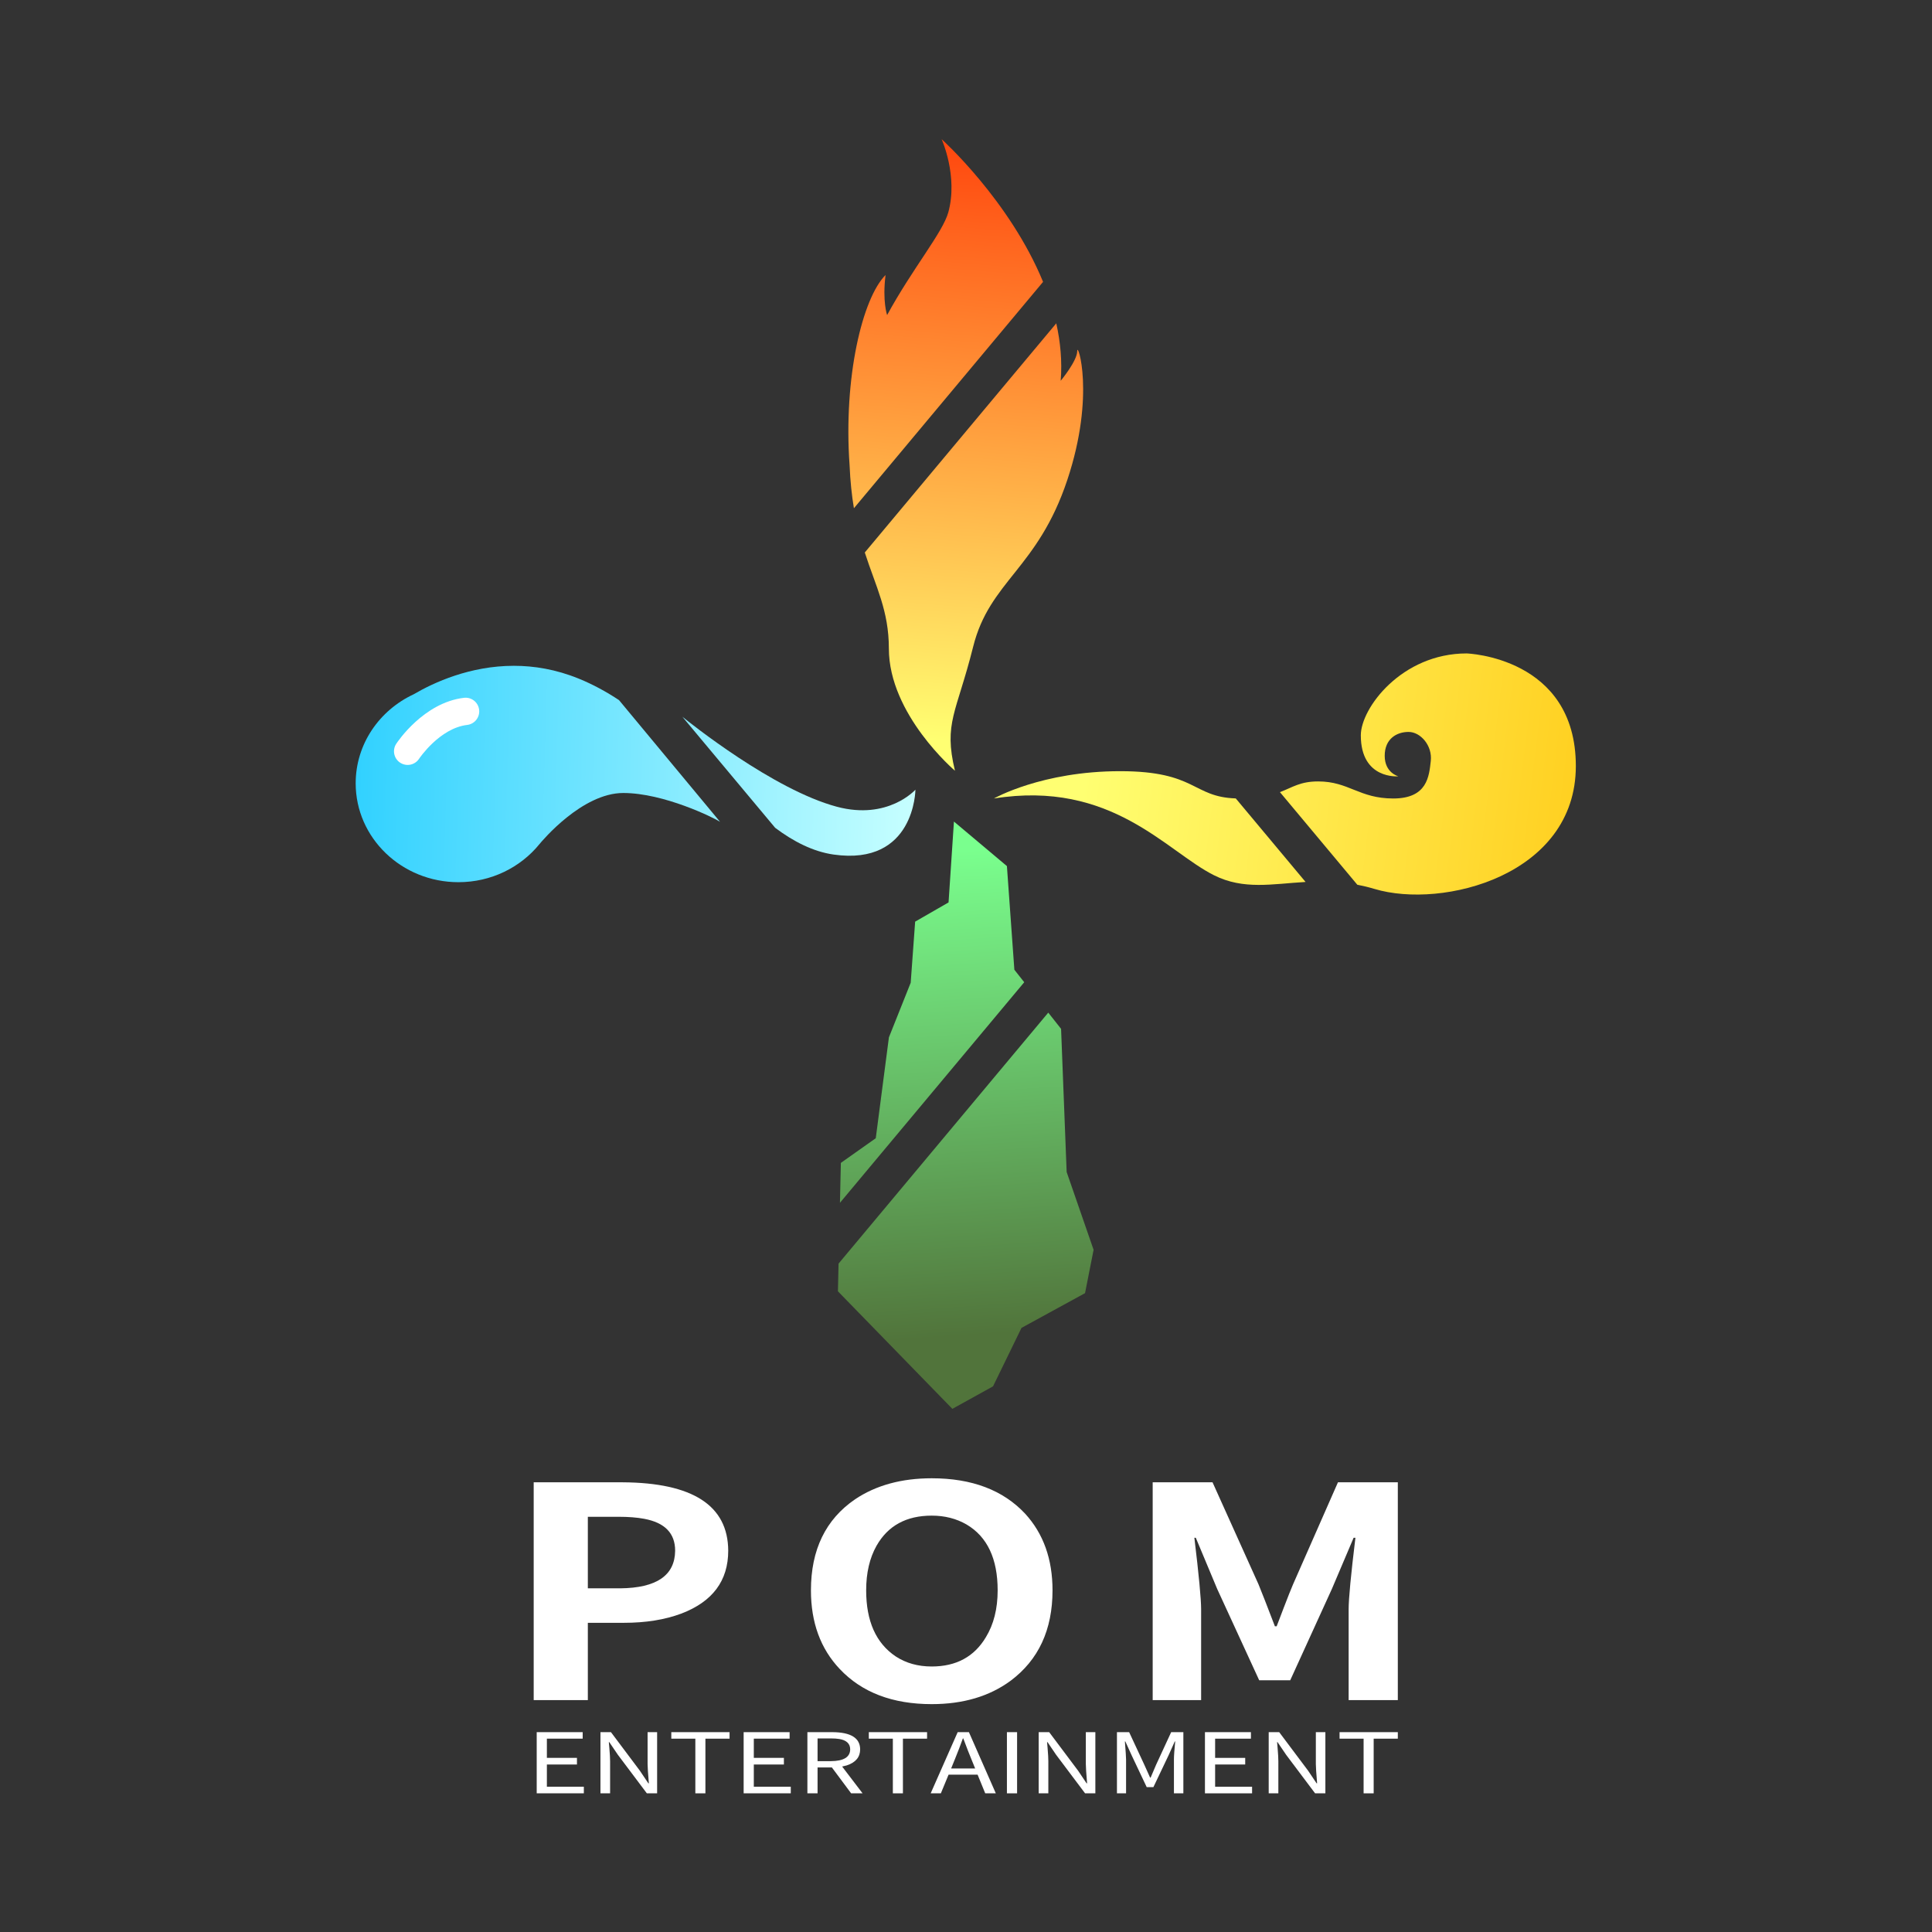 <?xml version="1.0" encoding="UTF-8" standalone="no"?>
<!-- Created with Inkscape (http://www.inkscape.org/) -->

<svg
   version="1.1"
   id="svg9"
   xml:space="preserve"
   width="1066.667"
   height="1066.667"
   viewBox="0 0 1066.667 1066.667"
   xmlns="http://www.w3.org/2000/svg"
   xmlns:svg="http://www.w3.org/2000/svg"><rect x="0" y="0" width="1066.667" height="1066.667" fill="#333333" stroke="none"/><defs
     id="defs13"><clipPath
       clipPathUnits="userSpaceOnUse"
       id="clipPath23"><path
         d="M 0,800 H 800 V 0 H 0 Z"
         id="path21" /></clipPath><linearGradient
       x1="0"
       y1="0"
       x2="1"
       y2="0"
       gradientUnits="userSpaceOnUse"
       gradientTransform="matrix(-309.612,7.077,7.077,309.612,380.23,475.539)"
       spreadMethod="pad"
       id="linearGradient47"><stop
         style="stop-opacity:1;stop-color:#c7ffff"
         offset="0"
         id="stop43" /><stop
         style="stop-opacity:1;stop-color:#00c2ff"
         offset="1"
         id="stop45" /></linearGradient><linearGradient
       x1="0"
       y1="0"
       x2="1"
       y2="0"
       gradientUnits="userSpaceOnUse"
       gradientTransform="matrix(-309.612,7.077,7.077,309.612,380.174,473.112)"
       spreadMethod="pad"
       id="linearGradient67"><stop
         style="stop-opacity:1;stop-color:#c7ffff"
         offset="0"
         id="stop63" /><stop
         style="stop-opacity:1;stop-color:#00c2ff"
         offset="1"
         id="stop65" /></linearGradient><linearGradient
       x1="0"
       y1="0"
       x2="1"
       y2="0"
       gradientUnits="userSpaceOnUse"
       gradientTransform="matrix(284.843,-33.615,-33.615,-284.843,450.972,496.661)"
       spreadMethod="pad"
       id="linearGradient87"><stop
         style="stop-opacity:1;stop-color:#ffff72"
         offset="0"
         id="stop83" /><stop
         style="stop-opacity:1;stop-color:#ffbd00"
         offset="1"
         id="stop85" /></linearGradient><linearGradient
       x1="0"
       y1="0"
       x2="1"
       y2="0"
       gradientUnits="userSpaceOnUse"
       gradientTransform="matrix(284.843,-33.615,-33.615,-284.843,446.98,462.829)"
       spreadMethod="pad"
       id="linearGradient107"><stop
         style="stop-opacity:1;stop-color:#ffff72"
         offset="0"
         id="stop103" /><stop
         style="stop-opacity:1;stop-color:#ffbd00"
         offset="1"
         id="stop105" /></linearGradient><linearGradient
       x1="0"
       y1="0"
       x2="1"
       y2="0"
       gradientUnits="userSpaceOnUse"
       gradientTransform="matrix(14.154,-199.921,-199.921,-14.154,379.066,446.444)"
       spreadMethod="pad"
       id="linearGradient127"><stop
         style="stop-opacity:1;stop-color:#7aff8e"
         offset="0"
         id="stop123" /><stop
         style="stop-opacity:1;stop-color:#51743b"
         offset="1"
         id="stop125" /></linearGradient><linearGradient
       x1="0"
       y1="0"
       x2="1"
       y2="0"
       gradientUnits="userSpaceOnUse"
       gradientTransform="matrix(14.154,-199.921,-199.921,-14.154,387.745,447.058)"
       spreadMethod="pad"
       id="linearGradient147"><stop
         style="stop-opacity:1;stop-color:#7aff8e"
         offset="0"
         id="stop143" /><stop
         style="stop-opacity:1;stop-color:#51743b"
         offset="1"
         id="stop145" /></linearGradient><linearGradient
       x1="0"
       y1="0"
       x2="1"
       y2="0"
       gradientUnits="userSpaceOnUse"
       gradientTransform="matrix(24.769,283.074,283.074,-24.769,393.75,492.751)"
       spreadMethod="pad"
       id="linearGradient167"><stop
         style="stop-opacity:1;stop-color:#ffff72"
         offset="0"
         id="stop163" /><stop
         style="stop-opacity:1;stop-color:#ff2d00"
         offset="1"
         id="stop165" /></linearGradient><linearGradient
       x1="0"
       y1="0"
       x2="1"
       y2="0"
       gradientUnits="userSpaceOnUse"
       gradientTransform="matrix(24.769,283.074,283.074,-24.769,377.474,494.175)"
       spreadMethod="pad"
       id="linearGradient187"><stop
         style="stop-opacity:1;stop-color:#ffff72"
         offset="0"
         id="stop183" /><stop
         style="stop-opacity:1;stop-color:#ff2d00"
         offset="1"
         id="stop185" /></linearGradient><clipPath
       clipPathUnits="userSpaceOnUse"
       id="clipPath197"><path
         d="M 0,800 H 800 V 0 H 0 Z"
         id="path195" /></clipPath></defs><g
     id="g15"
     transform="matrix(1.333,0,0,-1.333,0,1066.667)"><g
       id="g31"><g
         id="g33"><g
           id="g39"><g
             id="g41"><path
               d="m 171.346,512.648 c -14.222,-6.63 -24.03,-20.651 -24.03,-36.877 v 0 c 0,-22.621 19.057,-40.958 42.564,-40.958 v 0 c 13.595,0 25.692,6.141 33.485,15.689 v 0 c 1.172,1.429 17.746,21.253 34.777,21.253 v 0 c 16.837,0 37.569,-10.275 40.077,-11.922 v 0 l -41.836,50.389 c -5.162,3.423 -10.723,6.475 -16.712,8.915 v 0 c -9.388,3.824 -18.449,5.297 -26.834,5.298 v 0 c -18.152,0 -33.145,-6.9 -41.491,-11.787"
               style="fill:url(#linearGradient47);stroke:none"
               id="path49" /></g></g></g></g><g
       id="g51"><g
         id="g53"><g
           id="g59"><g
             id="g61"><path
               d="m 321.061,457.333 c 7.503,-5.637 15.685,-9.858 24.162,-11.069 v 0 c 33.729,-4.819 33.926,26.859 33.926,26.859 v 0 c 0,0 -11.309,-12.723 -32.513,-7.068 v 0 c -26.323,7.019 -61.09,34.914 -64.021,37.291 v 0 z"
               style="fill:url(#linearGradient67);stroke:none"
               id="path69" /></g></g></g></g><g
       id="g71"><g
         id="g73"><g
           id="g79"><g
             id="g81"><path
               d="m 563.626,495.634 c 0,-18.432 15.55,-16.965 15.55,-16.965 v 0 c 0,0 -5.655,1.414 -5.655,8.482 v 0 c 0,7.068 4.948,9.896 9.895,9.896 v 0 c 4.948,0 9.895,-5.655 9.188,-12.016 v 0 c -0.706,-6.362 -1.413,-15.55 -15.549,-15.55 v 0 c -14.137,0 -18.377,7.068 -31.099,7.068 v 0 c -7.464,0 -10.552,-2.432 -15.824,-4.442 v 0 l 4.107,-4.915 27.931,-33.429 c 2.303,-0.445 4.667,-1.01 7.111,-1.742 v 0 c 28.271,-8.483 83.403,5.653 83.403,50.889 v 0 c 0,45.236 -45.236,46.65 -45.236,46.65 v 0 c -26.859,0 -43.822,-22.618 -43.822,-33.926"
               style="fill:url(#linearGradient87);stroke:none"
               id="path89" /></g></g></g></g><g
       id="g91"><g
         id="g93"><g
           id="g99"><g
             id="g101"><path
               d="m 411.662,469.481 c 48.77,7.775 71.388,-21.911 91.179,-31.807 v 0 c 12.278,-6.138 24.013,-3.573 37.902,-2.766 v 0 l -28.911,34.602 c -18.043,0.601 -16.267,11.28 -47.866,11.28 v 0 c -32.513,0 -52.304,-11.309 -52.304,-11.309"
               style="fill:url(#linearGradient107);stroke:none"
               id="path109" /></g></g></g></g><g
       id="g111"><g
         id="g113"><g
           id="g119"><g
             id="g121"><path
               d="m 392.875,426.436 -13.836,-7.961 -1.844,-25.309 -9.021,-22.619 -5.446,-41.779 -14.456,-10.212 -0.379,-16.53 4.712,5.639 2.441,2.923 10.894,13.038 28.912,34.602 8.325,9.964 21.043,25.186 -4.087,5.173 -3.087,42.931 -21.939,18.443 z"
               style="fill:url(#linearGradient127);stroke:none"
               id="path129" /></g></g></g></g><g
       id="g131"><g
         id="g133"><g
           id="g139"><g
             id="g141"><path
               d="m 426.792,371.957 -10.515,-12.584 -27.93,-33.428 -4.106,-4.915 -26.982,-32.293 -9.943,-11.899 -0.263,-11.477 47.395,-48.679 16.847,9.32 11.789,24.211 26.318,14.387 3.545,17.951 -11.159,32.226 -2.31,59.29 -5.308,6.719 z"
               style="fill:url(#linearGradient147);stroke:none"
               id="path149" /></g></g></g></g><g
       id="g151"><g
         id="g153"><g
           id="g159"><g
             id="g161"><path
               d="m 425.514,651.952 -10.182,-12.186 -27.045,-32.369 -3.976,-4.759 -26.128,-31.269 c 4.599,-14.251 9.966,-24.095 9.966,-39.747 v 0 c 0,-27.376 27.377,-50.647 27.377,-50.647 v 0 c -4.791,19.849 0.684,23.956 7.529,51.332 v 0 c 6.844,27.376 26.691,32.167 39.011,69.125 v 0 c 11.759,35.277 4.107,57.491 4.107,53.385 v 0 c 0,-4.106 -6.845,-12.32 -6.845,-12.32 v 0 c 0.638,8.081 -0.114,16.065 -1.838,23.788 v 0 z"
               style="fill:url(#linearGradient167);stroke:none"
               id="path169" /></g></g></g></g><g
       id="g171"><g
         id="g173"><g
           id="g179"><g
             id="g181"><path
               d="m 392.788,712.308 c -2.286,-8.385 -14.757,-23.143 -25.364,-42.607 v 0 c 0,10e-4 0.001,0.005 0.001,0.005 v 0 c 0,0 -2.013,5.643 -0.644,16.593 v 0 c -9.583,-9.581 -17.49,-42.44 -14.905,-78.71 v 0 c 0.002,-0.023 0.003,-0.042 0.005,-0.066 v 0 c 0.28,-6.712 0.92,-12.584 1.796,-17.826 v 0 l 2.364,2.83 10.549,12.625 27.995,33.506 8.061,9.647 29.373,35.154 c -13.865,33.78 -42.021,59.106 -42.021,59.106 v 0 c 0,0 6.897,-15.2 2.79,-30.257"
               style="fill:url(#linearGradient187);stroke:none"
               id="path189" /></g></g></g></g><g
       id="g191"><g
         id="g193"
         clip-path="url(#clipPath197)"><g
           id="g199"
           transform="translate(168.833,483.377)"><path
             d="m 0,0 c -1.063,0 -2.138,0.3 -3.093,0.926 -2.606,1.711 -3.34,5.2 -1.637,7.811 0.454,0.696 11.315,17.069 28.061,19.064 3.109,0.373 5.914,-1.844 6.283,-4.946 0.37,-3.1 -1.844,-5.914 -4.946,-6.283 C 13.216,15.208 4.816,2.67 4.733,2.544 3.645,0.896 1.839,0 0,0"
             style="fill:#ffffff;fill-opacity:1;fill-rule:nonzero;stroke:none"
             id="path201" /></g><g
           id="g203"
           transform="translate(243.473,142.342)"><path
             d="m 0,0 h 13.435 c 15.05,0.158 22.628,5.354 22.725,15.592 0,7.217 -4.282,11.622 -12.839,13.208 -2.951,0.554 -6.493,0.833 -10.626,0.833 H 0 Z m -22.426,-46.297 v 90.212 h 36.743 c 29.121,-0.159 43.73,-9.602 43.828,-28.323 0,-12.459 -6.494,-21.146 -19.475,-26.066 -6.792,-2.54 -14.713,-3.808 -23.762,-3.808 H 0 v -32.015 z"
             style="fill:#ffffff;fill-opacity:1;fill-rule:nonzero;stroke:none"
             id="path205" /></g><g
           id="g207"
           transform="translate(385.907,109.97)"><path
             d="m 0,0 c 10.133,0 17.613,4.045 22.432,12.138 3.244,5.316 4.872,11.784 4.872,19.4 0,13.091 -4.281,22.177 -12.844,27.253 -4.23,2.459 -9.05,3.691 -14.46,3.691 -10.529,0 -18.151,-4.165 -22.874,-12.498 -2.855,-5.076 -4.282,-11.225 -4.282,-18.446 0,-12.773 4.081,-21.897 12.248,-27.373 C -10.678,1.389 -5.709,0 0,0 m 0,-15.592 c -16.231,0 -28.927,4.84 -38.074,14.522 -7.972,8.408 -11.956,19.28 -11.956,32.608 0,16.821 6.098,29.397 18.301,37.727 8.654,5.793 19.234,8.689 31.729,8.689 16.626,0 29.517,-4.882 38.664,-14.639 C 46.241,55.061 50.029,44.471 50.029,31.538 50.029,15.193 44.223,2.696 32.611,-5.951 23.853,-12.377 12.987,-15.592 0,-15.592"
             style="fill:#ffffff;fill-opacity:1;fill-rule:nonzero;stroke:none"
             id="path209" /></g><g
           id="g211"
           transform="translate(477.422,96.045)"><path
             d="m 0,0 v 90.212 h 24.787 l 19.04,-42.248 c 1.278,-3.095 3.542,-8.888 6.786,-17.376 h 0.74 c 0.687,1.741 1.673,4.323 2.952,7.735 1.674,4.364 2.951,7.574 3.84,9.641 l 18.592,42.248 h 24.794 V 0 h -20.37 v 37.61 c 0,4.36 0.935,14.24 2.81,29.634 h -0.74 L 74.227,46.06 56.964,8.213 H 44.119 L 26.708,46.06 17.853,67.244 h -0.59 C 19.131,51.771 20.064,41.892 20.064,37.61 V 0 Z"
             style="fill:#ffffff;fill-opacity:1;fill-rule:nonzero;stroke:none"
             id="path213" /></g><g
           id="g215"
           transform="translate(222.293,57.435)"><path
             d="M 0,0 V 25.339 H 19.042 V 22.64 H 4.212 V 14.68 H 16.673 V 11.943 H 4.212 v -9.21 h 15.311 l 0,-2.733 z"
             style="fill:#ffffff;fill-opacity:1;fill-rule:nonzero;stroke:none"
             id="path217" /></g><g
           id="g219"
           transform="translate(248.698,57.435)"><path
             d="M 0,0 V 25.339 H 4.344 L 16.318,9.38 19.831,4.149 h 0.217 c -0.35,4.119 -0.525,6.783 -0.525,7.999 V 25.339 H 23.47 V 0 H 19.216 L 7.195,15.993 3.646,21.224 H 3.471 c 0.024,-0.54 0.096,-1.371 0.217,-2.498 0.205,-2.408 0.307,-4.215 0.307,-5.433 L 3.995,0 Z"
             style="fill:#ffffff;fill-opacity:1;fill-rule:nonzero;stroke:none"
             id="path221" /></g><g
           id="g223"
           transform="translate(287.998,57.435)"><path
             d="m 0,0 v 22.64 h -9.955 v 2.699 H 14.173 V 22.64 H 4.17 V 0 Z"
             style="fill:#ffffff;fill-opacity:1;fill-rule:nonzero;stroke:none"
             id="path225" /></g><g
           id="g227"
           transform="translate(308.004,57.435)"><path
             d="M 0,0 V 25.339 H 19.042 V 22.64 H 4.212 V 14.68 H 16.673 V 11.943 H 4.212 v -9.21 h 15.311 l 0,-2.733 z"
             style="fill:#ffffff;fill-opacity:1;fill-rule:nonzero;stroke:none"
             id="path229" /></g><g
           id="g231"
           transform="translate(338.621,80.177)"><path
             d="m 0,0 v -9.413 h 5.525 c 5.297,0.043 7.954,1.676 7.985,4.891 0,2.34 -1.507,3.768 -4.514,4.287 C 8.002,-0.079 6.845,0 5.525,0 Z M 18.644,-22.742 H 13.907 L 5.923,-12.013 H 0 V -22.742 H -4.212 V 2.597 H 6.14 c 7.635,-0.045 11.467,-2.416 11.497,-7.119 0,-3.215 -1.844,-5.433 -5.532,-6.647 -0.614,-0.181 -1.253,-0.338 -1.928,-0.474 z"
             style="fill:#ffffff;fill-opacity:1;fill-rule:nonzero;stroke:none"
             id="path233" /></g><g
           id="g235"
           transform="translate(369.804,57.435)"><path
             d="m 0,0 v 22.64 h -9.955 v 2.699 H 14.173 V 22.64 H 4.17 V 0 Z"
             style="fill:#ffffff;fill-opacity:1;fill-rule:nonzero;stroke:none"
             id="path237" /></g><g
           id="g239"
           transform="translate(393.938,67.727)"><path
             d="M 0,0 H 9.955 L 8.376,3.881 C 7.677,5.521 6.562,8.379 5.043,12.45 H 4.869 C 3.845,9.594 2.748,6.737 1.579,3.881 Z m 14.125,-10.292 -3.158,7.729 H -1.054 l -3.2,-7.729 H -8.466 L 2.718,15.047 h 4.651 l 11.143,-25.339 z"
             style="fill:#ffffff;fill-opacity:1;fill-rule:nonzero;stroke:none"
             id="path241" /></g><path
           d="m 417.047,82.773 h 4.212 V 57.434 h -4.212 z"
           style="fill:#ffffff;fill-opacity:1;fill-rule:nonzero;stroke:none"
           id="path243" /><g
           id="g245"
           transform="translate(430.207,57.435)"><path
             d="M 0,0 V 25.339 H 4.345 L 16.317,9.38 19.831,4.149 h 0.217 c -0.35,4.119 -0.525,6.783 -0.525,7.999 V 25.339 H 23.47 V 0 H 19.216 L 7.194,15.993 3.646,21.224 H 3.471 c 0.024,-0.54 0.096,-1.371 0.217,-2.498 0.205,-2.408 0.307,-4.215 0.307,-5.433 L 3.995,0 Z"
             style="fill:#ffffff;fill-opacity:1;fill-rule:nonzero;stroke:none"
             id="path247" /></g><g
           id="g249"
           transform="translate(462.619,57.435)"><path
             d="m 0,0 v 25.339 h 5.05 l 6.315,-13.565 c 0.031,-0.066 0.82,-1.819 2.368,-5.262 h 0.217 l 2.241,5.262 6.267,13.565 h 5.05 V 0 h -3.904 v 14.037 c 0,1.438 0.174,3.923 0.524,7.457 H 23.953 L 21.368,15.725 15.095,2.564 H 12.329 L 6.099,15.725 3.472,21.494 H 3.29 c 0.326,-4.095 0.488,-6.58 0.488,-7.457 L 3.778,0 Z"
             style="fill:#ffffff;fill-opacity:1;fill-rule:nonzero;stroke:none"
             id="path251" /></g><g
           id="g253"
           transform="translate(499.069,57.435)"><path
             d="M 0,0 V 25.339 H 19.042 V 22.64 H 4.212 V 14.68 H 16.674 V 11.943 H 4.212 V 2.733 H 19.523 V 0 Z"
             style="fill:#ffffff;fill-opacity:1;fill-rule:nonzero;stroke:none"
             id="path255" /></g><g
           id="g257"
           transform="translate(525.475,57.435)"><path
             d="M 0,0 V 25.339 H 4.345 L 16.317,9.38 19.831,4.149 h 0.217 c -0.35,4.119 -0.525,6.783 -0.525,7.999 v 13.191 h 3.948 V 0 H 19.216 L 7.194,15.993 3.646,21.224 H 3.471 c 0.024,-0.54 0.096,-1.371 0.217,-2.498 0.205,-2.408 0.307,-4.215 0.307,-5.433 L 3.995,0 Z"
             style="fill:#ffffff;fill-opacity:1;fill-rule:nonzero;stroke:none"
             id="path259" /></g><g
           id="g261"
           transform="translate(564.78,57.435)"><path
             d="m 0,0 v 22.64 h -9.954 v 2.699 H 14.173 V 22.64 H 4.17 L 4.17,0 Z"
             style="fill:#ffffff;fill-opacity:1;fill-rule:nonzero;stroke:none"
             id="path263" /></g></g></g></g></svg>
